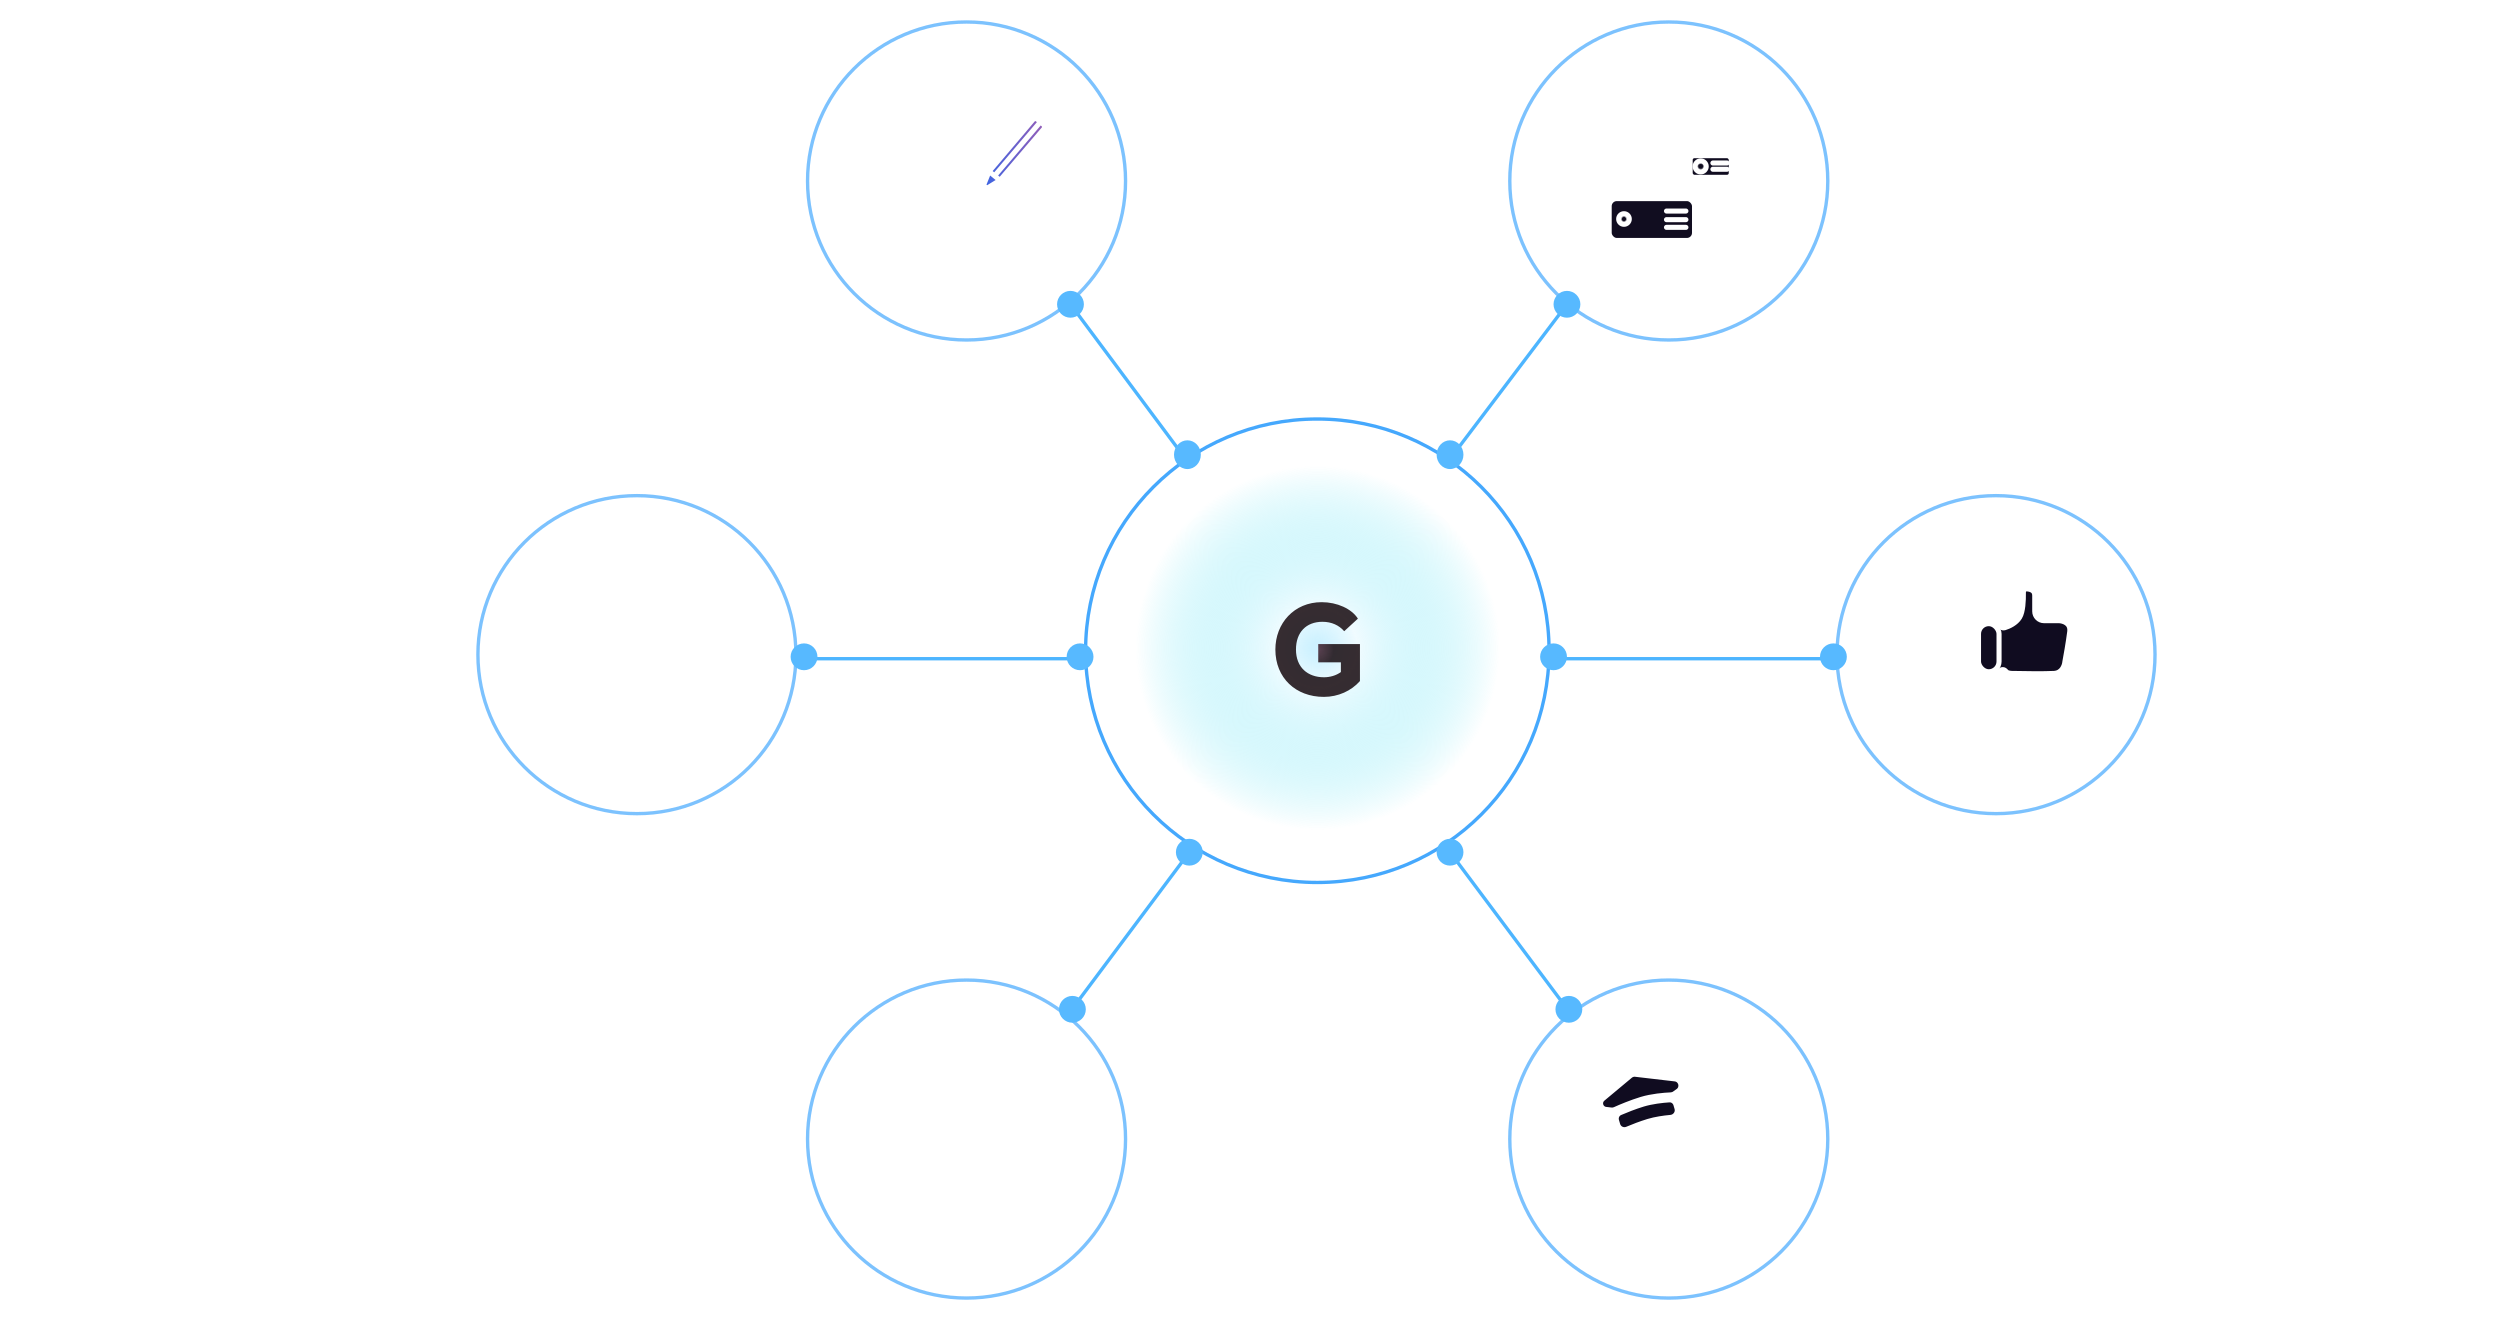 <svg width="739" height="391" viewBox="0 0 739 391" fill="none" xmlns="http://www.w3.org/2000/svg">
<path fill-rule="evenodd" clip-rule="evenodd" d="M333 191.5C333 160.296 358.296 135 389.5 135C420.704 135 446 160.296 446 191.5C446 222.705 420.704 248.001 389.5 248.001C358.296 248.001 333 222.705 333 191.5Z" fill="url(#paint0_radial)"/>
<path d="M389.67 195.791H396.365V198.653C394.965 199.697 393.112 200.2 391.372 200.2C386.569 200.2 383.089 197.299 383.089 192.001C383.089 186.896 386.115 183.802 390.918 183.802C393.641 183.802 395.835 184.846 397.348 186.587L401.395 182.874C399.542 179.935 395.23 178.001 390.691 178.001C382.522 178.001 377 184.266 377 192.001C377 200.393 383.014 206.001 391.334 206.001C395.57 206.001 399.428 204.222 402 201.321V190.377H389.67V195.791Z" fill="url(#paint1_radial)"/>
<path d="M672.575 193.425C672.425 189.6 669.825 187.85 666.05 187.85C662.85 187.85 659.6 189.275 659.6 192.925C659.6 196.675 662.925 197.15 665.8 197.8C668.725 198.475 670.975 198.925 670.975 201.225C670.975 203.75 668.625 204.475 666.55 204.475C663.7 204.475 661.35 203.35 661.25 200.125H658.975C658.975 204.425 662.1 206.4 666.35 206.4C669.75 206.4 673.275 204.95 673.275 201C673.275 197.25 669.575 196.35 666.675 195.75C663.925 195.175 661.85 194.75 661.85 192.75C661.85 190.875 663.325 189.8 665.875 189.8C668.5 189.8 670.025 190.85 670.3 193.425H672.575ZM675.711 188.2V206H677.961V191.15L683.636 206H685.686L691.261 191.15V206H693.486V188.2H690.211L684.686 203.275L678.961 188.2H675.711ZM696.988 188.2V206H699.238V191.15L704.913 206H706.963L712.538 191.15V206H714.763V188.2H711.488L705.963 203.275L700.238 188.2H696.988Z" fill="white"/>
<path d="M2 188.2V206H4.25V191.15L9.925 206H11.975L17.55 191.15V206H19.775V188.2H16.5L10.975 203.275L5.25 188.2H2ZM34.302 204.3C34.077 204.35 33.977 204.375 33.777 204.375C33.127 204.375 32.902 204.05 32.902 203.1C32.902 201.175 33.002 199.275 33.002 197.35C33.002 196.2 33.027 194.875 32.127 194C31.277 193.2 29.802 192.75 28.077 192.75C24.752 192.75 22.752 194.375 22.677 197.125H24.752C24.952 195.225 25.977 194.5 27.952 194.5C29.852 194.5 30.877 195.25 30.877 196.625C30.877 198.375 29.827 198.3 26.752 198.675C23.702 199.05 22.177 200.4 22.177 202.7C22.177 204.95 23.752 206.35 26.302 206.35C28.302 206.35 29.702 205.725 30.977 204.3C31.002 205.525 31.652 206.2 32.852 206.2C33.327 206.2 33.852 206.125 34.302 205.95V204.3ZM30.877 199.3V201.65C30.877 203.3 28.952 204.675 26.952 204.675C25.352 204.675 24.377 203.85 24.377 202.525C24.377 200.45 26.477 200.275 28.027 200.075C28.977 199.95 30.077 199.9 30.877 199.3ZM37.805 193.1H35.805V210.975H37.93V204.2C39.03 205.7 40.355 206.325 42.255 206.325C45.78 206.325 48.03 203.65 48.03 199.475C48.03 195.3 45.755 192.7 42.155 192.7C40.255 192.7 38.805 193.325 37.805 194.925V193.1ZM41.83 194.475C44.33 194.475 45.83 196.375 45.83 199.5C45.83 202.6 44.33 204.525 41.905 204.525C39.405 204.525 37.855 202.625 37.855 199.5C37.855 196.375 39.355 194.475 41.83 194.475ZM61.674 206L55.799 198.175L60.999 193.1H58.149L52.249 199.25V193.1H50.124V206H52.249V201.625L54.274 199.65L58.974 206H61.674ZM73.613 201.925H71.538C70.938 203.875 69.913 204.675 68.063 204.675C65.563 204.675 64.038 203.025 64.038 200.275L64.063 200.125H73.763V199.825C73.763 196.1 72.163 192.725 67.913 192.725C64.338 192.725 61.913 195.55 61.913 199.725C61.913 203.925 64.188 206.425 67.988 206.425C71.038 206.425 72.963 204.9 73.613 201.925ZM71.563 198.4H64.063C64.338 195.975 65.788 194.475 67.863 194.475C69.988 194.475 71.363 195.95 71.563 198.4ZM84.952 194.975V193.1H73.577V194.975H78.202V206H80.327V194.975H84.952ZM88.874 206L94.674 195.475H94.724V206H96.849V193.1H94.124L88.324 203.625H88.274V193.1H86.149V206H88.874ZM101.665 206V200.1H108.115V206H110.24V193.1H108.115V198.225H101.665V193.1H99.54V206H101.665ZM121.832 194.975V193.1H112.982V206H115.107V194.975H121.832Z" fill="white"/>
<path d="M586.65 40.025C586.65 35.5 583 33.075 578.875 33.075V31.2H576.525V33.075C572.475 33.075 568.75 35.525 568.75 40.025C568.75 44.55 572.475 46.85 576.525 46.85V49H578.875V46.85C582.925 46.85 586.65 44.675 586.65 40.025ZM584.275 40.025C584.275 43.325 581.925 44.7 578.875 44.925V35C581.925 35.15 584.275 36.725 584.275 40.025ZM576.525 44.925C573.475 44.7 571.125 43.325 571.125 40.025C571.125 36.725 573.475 35.15 576.525 35V44.925ZM591.283 49L597.083 38.475H597.133V49H599.258V36.1H596.533L590.733 46.625H590.683V36.1H588.558V49H591.283ZM603.95 36.1H601.95V53.975H604.075V47.2C605.175 48.7 606.5 49.325 608.4 49.325C611.925 49.325 614.175 46.65 614.175 42.475C614.175 38.3 611.9 35.7 608.3 35.7C606.4 35.7 604.95 36.325 603.95 37.925V36.1ZM607.975 37.475C610.475 37.475 611.975 39.375 611.975 42.5C611.975 45.6 610.475 47.525 608.05 47.525C605.55 47.525 604 45.625 604 42.5C604 39.375 605.5 37.475 607.975 37.475ZM630.244 49V36.1H627.194L623.269 46.55H623.219L619.294 36.1H616.244V49H618.369V38.825H618.444L622.269 49H624.219L628.044 38.825H628.119V49H630.244ZM643.908 44.925H641.833C641.233 46.875 640.208 47.675 638.358 47.675C635.858 47.675 634.333 46.025 634.333 43.275L634.358 43.125H644.058V42.825C644.058 39.1 642.458 35.725 638.208 35.725C634.633 35.725 632.208 38.55 632.208 42.725C632.208 46.925 634.483 49.425 638.283 49.425C641.333 49.425 643.258 47.9 643.908 44.925ZM641.858 41.4H634.358C634.633 38.975 636.083 37.475 638.158 37.475C640.283 37.475 641.658 38.95 641.858 41.4ZM647.936 49V43.1H654.386V49H656.511V36.1H654.386V41.225H647.936V36.1H645.811V49H647.936ZM661.328 49V43.1H667.778V49H669.903V36.1H667.778V41.225H661.328V36.1H659.203V49H661.328ZM684.894 36.1V49H687.019V36.1H684.894ZM682.844 44.975C682.844 42.525 681.169 41.025 678.644 41.025H674.644V36.1H672.519V49H678.744C681.269 49 682.844 47.4 682.844 44.975ZM677.969 42.85C679.744 42.85 680.644 43.6 680.644 44.975C680.644 46.35 679.719 47.125 677.969 47.125H674.644V42.85H677.969ZM698.822 31.2H697.547C697.147 32.4 696.347 33.15 695.047 33.15C693.772 33.15 692.897 32.4 692.547 31.2H691.272C691.522 33.2 692.997 34.65 695.072 34.65C697.247 34.65 698.497 33.2 698.822 31.2ZM692.422 49L698.222 38.475H698.272V49H700.397V36.1H697.672L691.872 46.625H691.822V36.1H689.697V49H692.422ZM580.7 69.3H578.55C578.225 71.425 576.95 72.6 575.025 72.6C572.625 72.6 571.175 70.7 571.175 67.55C571.175 64.45 572.725 62.5 575.175 62.5C576.925 62.5 578.05 63.475 578.425 65.3H580.625C580.275 62.375 578.3 60.725 575.15 60.725C571.35 60.725 568.95 63.425 568.95 67.725C568.95 71.65 571.075 74.375 575.075 74.375C578.275 74.375 580.325 72.375 580.7 69.3ZM592.403 62.975V61.1H581.028V62.975H585.653V74H587.778V62.975H592.403ZM596.325 74L602.125 63.475H602.175V74H604.3V61.1H601.575L595.775 71.625H595.725V61.1H593.6V74H596.325ZM617.742 61.1H608.967L608.742 68.9C608.667 71.7 607.717 72.45 606.867 72.45C606.592 72.45 606.017 72.425 605.742 72.275V74C606.017 74.125 606.642 74.275 607.267 74.275C609.067 74.275 610.717 72.9 610.842 68.675L611.017 62.975H615.617V74H617.742V61.1ZM631.233 69.975C631.233 67.525 629.558 66.025 627.033 66.025H622.433V61.1H620.308V74H627.133C629.658 74 631.233 72.4 631.233 69.975ZM626.358 67.85C628.133 67.85 629.033 68.6 629.033 69.975C629.033 71.35 628.108 72.125 626.358 72.125H622.433V67.85H626.358Z" fill="white"/>
<path d="M38.975 46.2V64H46.3C49.7 64 53.05 63.075 53.05 58.975C53.05 56.625 51.825 54.975 49.625 54.475C51.225 53.9 52.25 52.4 52.25 50.65C52.25 47.375 49.525 46.2 46.575 46.2H38.975ZM41.275 48.2H45.725C47.825 48.2 49.9 48.325 49.9 51C49.9 53.675 47.5 53.825 45.5 53.825H41.275V48.2ZM41.275 55.675H45.575C47.95 55.675 50.675 55.65 50.675 58.75C50.675 61.875 48.35 62.025 45.975 62.025H41.275V55.675ZM66.239 59.925H64.164C63.564 61.875 62.539 62.675 60.689 62.675C58.189 62.675 56.664 61.025 56.664 58.275L56.689 58.125H66.389V57.825C66.389 54.1 64.789 50.725 60.539 50.725C56.964 50.725 54.539 53.55 54.539 57.725C54.539 61.925 56.814 64.425 60.614 64.425C63.664 64.425 65.589 62.9 66.239 59.925ZM64.189 56.4H56.689C56.964 53.975 58.414 52.475 60.489 52.475C62.614 52.475 63.989 53.95 64.189 56.4ZM69.342 49.3C68.092 51.225 67.792 54.225 67.792 56.7C67.792 57.55 67.842 58.35 67.942 59.05C68.467 62.6 70.892 64.425 73.917 64.425C77.742 64.425 79.967 61.95 79.967 57.65C79.967 53.45 77.717 51.05 74.092 51.05C71.942 51.05 70.292 52.275 69.567 53.975H69.492C69.867 50.925 71.317 48.75 74.142 48.55C76.392 48.375 79.067 48.425 79.542 45.775H77.417C77.067 46.425 76.067 46.45 74.442 46.575C71.992 46.75 70.492 47.525 69.342 49.3ZM69.967 57.725C69.967 54.7 71.492 52.825 73.892 52.825C76.292 52.825 77.792 54.675 77.792 57.7C77.792 60.825 76.317 62.625 73.942 62.625C71.442 62.625 69.967 60.625 69.967 57.725ZM88.897 56H81.623V58.1H88.897V56ZM93.214 51.1H91.214V68.975H93.339V62.2C94.439 63.7 95.764 64.325 97.664 64.325C101.189 64.325 103.439 61.65 103.439 57.475C103.439 53.3 101.164 50.7 97.564 50.7C95.664 50.7 94.214 51.325 93.214 52.925V51.1ZM97.239 52.475C99.739 52.475 101.239 54.375 101.239 57.5C101.239 60.6 99.739 62.525 97.314 62.525C94.814 62.525 93.264 60.625 93.264 57.5C93.264 54.375 94.764 52.475 97.239 52.475ZM116.959 62.3C116.734 62.35 116.634 62.375 116.434 62.375C115.784 62.375 115.559 62.05 115.559 61.1C115.559 59.175 115.659 57.275 115.659 55.35C115.659 54.2 115.684 52.875 114.784 52C113.934 51.2 112.459 50.75 110.734 50.75C107.409 50.75 105.409 52.375 105.334 55.125H107.409C107.609 53.225 108.634 52.5 110.609 52.5C112.509 52.5 113.534 53.25 113.534 54.625C113.534 56.375 112.484 56.3 109.409 56.675C106.359 57.05 104.834 58.4 104.834 60.7C104.834 62.95 106.409 64.35 108.959 64.35C110.959 64.35 112.359 63.725 113.634 62.3C113.659 63.525 114.309 64.2 115.509 64.2C115.984 64.2 116.509 64.125 116.959 63.95V62.3ZM113.534 57.3V59.65C113.534 61.3 111.609 62.675 109.609 62.675C108.009 62.675 107.034 61.85 107.034 60.525C107.034 58.45 109.134 58.275 110.684 58.075C111.634 57.95 112.734 57.9 113.534 57.3ZM117.736 54.825H119.886C120.061 53.075 121.636 52.45 123.161 52.45C124.911 52.45 125.886 53.35 125.886 54.3C125.886 55.825 124.661 56.4 123.161 56.4H121.736V58.125H123.511C125.486 58.125 126.261 58.925 126.261 60.225C126.261 61.55 125.111 62.675 123.086 62.675C121.186 62.675 119.786 61.825 119.661 59.975H117.511C117.661 62.775 119.736 64.4 123.111 64.4C125.836 64.4 128.461 62.975 128.461 60.175C128.461 58.175 127.161 57.2 125.961 56.975V56.925C127.011 56.7 128.036 55.675 128.036 54.2C128.036 51.8 125.836 50.725 123.186 50.725C120.586 50.725 117.936 51.65 117.736 54.825ZM132.461 51.1H130.461V68.975H132.586V62.2C133.686 63.7 135.011 64.325 136.911 64.325C140.436 64.325 142.686 61.65 142.686 57.475C142.686 53.3 140.411 50.7 136.811 50.7C134.911 50.7 133.461 51.325 132.461 52.925V51.1ZM136.486 52.475C138.986 52.475 140.486 54.375 140.486 57.5C140.486 60.6 138.986 62.525 136.561 62.525C134.061 62.525 132.511 60.625 132.511 57.5C132.511 54.375 134.011 52.475 136.486 52.475ZM156.206 62.3C155.981 62.35 155.881 62.375 155.681 62.375C155.031 62.375 154.806 62.05 154.806 61.1C154.806 59.175 154.906 57.275 154.906 55.35C154.906 54.2 154.931 52.875 154.031 52C153.181 51.2 151.706 50.75 149.981 50.75C146.656 50.75 144.656 52.375 144.581 55.125H146.656C146.856 53.225 147.881 52.5 149.856 52.5C151.756 52.5 152.781 53.25 152.781 54.625C152.781 56.375 151.731 56.3 148.656 56.675C145.606 57.05 144.081 58.4 144.081 60.7C144.081 62.95 145.656 64.35 148.206 64.35C150.206 64.35 151.606 63.725 152.881 62.3C152.906 63.525 153.556 64.2 154.756 64.2C155.231 64.2 155.756 64.125 156.206 63.95V62.3ZM152.781 57.3V59.65C152.781 61.3 150.856 62.675 148.856 62.675C147.256 62.675 146.281 61.85 146.281 60.525C146.281 58.45 148.381 58.275 149.931 58.075C150.881 57.95 151.981 57.9 152.781 57.3ZM158.908 49.3C157.658 51.225 157.358 54.225 157.358 56.7C157.358 57.55 157.408 58.35 157.508 59.05C158.033 62.6 160.458 64.425 163.483 64.425C167.308 64.425 169.533 61.95 169.533 57.65C169.533 53.45 167.283 51.05 163.658 51.05C161.508 51.05 159.858 52.275 159.133 53.975H159.058C159.433 50.925 160.883 48.75 163.708 48.55C165.958 48.375 168.633 48.425 169.108 45.775H166.983C166.633 46.425 165.633 46.45 164.008 46.575C161.558 46.75 160.058 47.525 158.908 49.3ZM159.533 57.725C159.533 54.7 161.058 52.825 163.458 52.825C165.858 52.825 167.358 54.675 167.358 57.7C167.358 60.825 165.883 62.625 163.508 62.625C161.008 62.625 159.533 60.625 159.533 57.725ZM177.214 50.725C173.314 50.725 170.889 53.35 170.889 57.6C170.889 61.85 173.239 64.4 177.189 64.4C181.114 64.4 183.389 61.85 183.389 57.475C183.389 53.2 181.114 50.725 177.214 50.725ZM177.164 52.5C179.664 52.5 181.214 54.45 181.214 57.525C181.214 60.7 179.714 62.6 177.214 62.6C174.614 62.6 173.089 60.725 173.089 57.55C173.089 54.475 174.664 52.5 177.164 52.5ZM194.855 52.975V51.1H183.48V52.975H188.105V64H190.23V52.975H194.855ZM207.602 64L201.727 56.175L206.927 51.1H204.077L198.177 57.25V51.1H196.052V64H198.177V59.625L200.202 57.65L204.902 64H207.602ZM219.941 62.3C219.716 62.35 219.616 62.375 219.416 62.375C218.766 62.375 218.541 62.05 218.541 61.1C218.541 59.175 218.641 57.275 218.641 55.35C218.641 54.2 218.666 52.875 217.766 52C216.916 51.2 215.441 50.75 213.716 50.75C210.391 50.75 208.391 52.375 208.316 55.125H210.391C210.591 53.225 211.616 52.5 213.591 52.5C215.491 52.5 216.516 53.25 216.516 54.625C216.516 56.375 215.466 56.3 212.391 56.675C209.341 57.05 207.816 58.4 207.816 60.7C207.816 62.95 209.391 64.35 211.941 64.35C213.941 64.35 215.341 63.725 216.616 62.3C216.641 63.525 217.291 64.2 218.491 64.2C218.966 64.2 219.491 64.125 219.941 63.95V62.3ZM216.516 57.3V59.65C216.516 61.3 214.591 62.675 212.591 62.675C210.991 62.675 210.016 61.85 210.016 60.525C210.016 58.45 212.116 58.275 213.666 58.075C214.616 57.95 215.716 57.9 216.516 57.3Z" fill="white"/>
<path d="M38.975 330.2V348H46.3C49.7 348 53.05 347.075 53.05 342.975C53.05 340.625 51.825 338.975 49.625 338.475C51.225 337.9 52.25 336.4 52.25 334.65C52.25 331.375 49.525 330.2 46.575 330.2H38.975ZM41.275 332.2H45.725C47.825 332.2 49.9 332.325 49.9 335C49.9 337.675 47.5 337.825 45.5 337.825H41.275V332.2ZM41.275 339.675H45.575C47.95 339.675 50.675 339.65 50.675 342.75C50.675 345.875 48.35 346.025 45.975 346.025H41.275V339.675ZM57.939 348L63.739 337.475H63.789V348H65.914V335.1H63.189L57.389 345.625H57.339V335.1H55.214V348H57.939ZM81.106 352.1V346.125H79.431V335.1H70.231V337.85C70.231 341.1 69.356 344.7 68.606 346.125H67.206V352.1H69.231V348H79.081V352.1H81.106ZM77.306 346.125H70.806C71.506 344.75 72.306 341.275 72.306 338.05V336.975H77.306V346.125ZM93.486 343.925H91.411C90.811 345.875 89.786 346.675 87.936 346.675C85.436 346.675 83.911 345.025 83.911 342.275L83.936 342.125H93.636V341.825C93.636 338.1 92.036 334.725 87.786 334.725C84.211 334.725 81.786 337.55 81.786 341.725C81.786 345.925 84.061 348.425 87.861 348.425C90.911 348.425 92.836 346.9 93.486 343.925ZM91.436 340.4H83.936C84.211 337.975 85.661 336.475 87.736 336.475C89.861 336.475 91.236 337.95 91.436 340.4ZM101.039 334.725C97.139 334.725 94.714 337.35 94.714 341.6C94.714 345.85 97.064 348.4 101.014 348.4C104.939 348.4 107.214 345.85 107.214 341.475C107.214 337.2 104.939 334.725 101.039 334.725ZM100.989 336.5C103.489 336.5 105.039 338.45 105.039 341.525C105.039 344.7 103.539 346.6 101.039 346.6C98.439 346.6 96.914 344.725 96.914 341.55C96.914 338.475 98.489 336.5 100.989 336.5ZM111.37 348V336.975H117.82V348H119.945V335.1H109.245V348H111.37ZM124.636 335.1H122.636V352.975H124.761V346.2C125.861 347.7 127.186 348.325 129.086 348.325C132.611 348.325 134.861 345.65 134.861 341.475C134.861 337.3 132.586 334.7 128.986 334.7C127.086 334.7 125.636 335.325 124.636 336.925V335.1ZM128.661 336.475C131.161 336.475 132.661 338.375 132.661 341.5C132.661 344.6 131.161 346.525 128.736 346.525C126.236 346.525 124.686 344.625 124.686 341.5C124.686 338.375 126.186 336.475 128.661 336.475ZM142.605 334.725C138.705 334.725 136.28 337.35 136.28 341.6C136.28 345.85 138.63 348.4 142.58 348.4C146.505 348.4 148.78 345.85 148.78 341.475C148.78 337.2 146.505 334.725 142.605 334.725ZM142.555 336.5C145.055 336.5 146.605 338.45 146.605 341.525C146.605 344.7 145.105 346.6 142.605 346.6C140.005 346.6 138.48 344.725 138.48 341.55C138.48 338.475 140.055 336.5 142.555 336.5ZM162.871 352.1V346.125H161.196V335.1H151.996V337.85C151.996 341.1 151.121 344.7 150.371 346.125H148.971V352.1H150.996V348H160.846V352.1H162.871ZM159.071 346.125H152.571C153.271 344.75 154.071 341.275 154.071 338.05V336.975H159.071V346.125ZM175.652 346.3C175.427 346.35 175.327 346.375 175.127 346.375C174.477 346.375 174.252 346.05 174.252 345.1C174.252 343.175 174.352 341.275 174.352 339.35C174.352 338.2 174.377 336.875 173.477 336C172.627 335.2 171.152 334.75 169.427 334.75C166.102 334.75 164.102 336.375 164.027 339.125H166.102C166.302 337.225 167.327 336.5 169.302 336.5C171.202 336.5 172.227 337.25 172.227 338.625C172.227 340.375 171.177 340.3 168.102 340.675C165.052 341.05 163.527 342.4 163.527 344.7C163.527 346.95 165.102 348.35 167.652 348.35C169.652 348.35 171.052 347.725 172.327 346.3C172.352 347.525 173.002 348.2 174.202 348.2C174.677 348.2 175.202 348.125 175.652 347.95V346.3ZM172.227 341.3V343.65C172.227 345.3 170.302 346.675 168.302 346.675C166.702 346.675 165.727 345.85 165.727 344.525C165.727 342.45 167.827 342.275 169.377 342.075C170.327 341.95 171.427 341.9 172.227 341.3ZM188.705 348L182.83 340.175L188.03 335.1H185.18L179.28 341.25V335.1H177.155V348H179.28V343.625L181.305 341.65L186.005 348H188.705ZM189.619 348H206.644V335.1H204.519V346.125H199.194V335.1H197.069V346.125H191.744V335.1H189.619V348ZM211.458 348V342.1H217.908V348H220.033V335.1H217.908V340.225H211.458V335.1H209.333V348H211.458Z" fill="white"/>
<path d="M570.475 329.775C565.3 329.775 561.975 333.35 561.975 338.9C561.975 344.075 564.8 348.425 570.5 348.425C576.15 348.425 579.025 344.175 579.025 338.95C579.025 333.65 576 329.775 570.475 329.775ZM570.475 331.825C574.25 331.825 576.675 334.675 576.675 339.075C576.675 343.5 574.25 346.4 570.525 346.4C566.75 346.4 564.325 343.525 564.325 339.075C564.325 335.275 566.275 331.825 570.475 331.825ZM583.219 348V342.1H589.669V348H591.794V335.1H589.669V340.225H583.219V335.1H581.094V348H583.219ZM605.236 335.1H596.461L596.236 342.9C596.161 345.7 595.211 346.45 594.361 346.45C594.086 346.45 593.511 346.425 593.236 346.275V348C593.511 348.125 594.136 348.275 594.761 348.275C596.561 348.275 598.211 346.9 598.336 342.675L598.511 336.975H603.111V348H605.236V335.1ZM619.302 346.3C619.077 346.35 618.977 346.375 618.777 346.375C618.127 346.375 617.902 346.05 617.902 345.1C617.902 343.175 618.002 341.275 618.002 339.35C618.002 338.2 618.027 336.875 617.127 336C616.277 335.2 614.802 334.75 613.077 334.75C609.752 334.75 607.752 336.375 607.677 339.125H609.752C609.952 337.225 610.977 336.5 612.952 336.5C614.852 336.5 615.877 337.25 615.877 338.625C615.877 340.375 614.827 340.3 611.752 340.675C608.702 341.05 607.177 342.4 607.177 344.7C607.177 346.95 608.752 348.35 611.302 348.35C613.302 348.35 614.702 347.725 615.977 346.3C616.002 347.525 616.652 348.2 617.852 348.2C618.327 348.2 618.852 348.125 619.302 347.95V346.3ZM615.877 341.3V343.65C615.877 345.3 613.952 346.675 611.952 346.675C610.352 346.675 609.377 345.85 609.377 344.525C609.377 342.45 611.477 342.275 613.027 342.075C613.977 341.95 615.077 341.9 615.877 341.3ZM629.93 330.2H628.655C628.255 331.4 627.455 332.15 626.155 332.15C624.88 332.15 624.005 331.4 623.655 330.2H622.38C622.63 332.2 624.105 333.65 626.18 333.65C628.355 333.65 629.605 332.2 629.93 330.2ZM623.53 348L629.33 337.475H629.38V348H631.505V335.1H628.78L622.98 345.625H622.93V335.1H620.805V348H623.53ZM636.322 348V342.1H642.772V348H644.897V335.1H642.772V340.225H636.322V335.1H634.197V348H636.322ZM654.488 340H647.213V342.1H654.488V340ZM656.805 348H673.83V335.1H671.705V346.125H666.38V335.1H664.255V346.125H658.93V335.1H656.805V348ZM688.07 348L682.195 340.175L687.395 335.1H684.545L678.645 341.25V335.1H676.52V348H678.645V343.625L680.67 341.65L685.37 348H688.07ZM694.634 334.725C690.734 334.725 688.309 337.35 688.309 341.6C688.309 345.85 690.659 348.4 694.609 348.4C698.534 348.4 700.809 345.85 700.809 341.475C700.809 337.2 698.534 334.725 694.634 334.725ZM694.584 336.5C697.084 336.5 698.634 338.45 698.634 341.525C698.634 344.7 697.134 346.6 694.634 346.6C692.034 346.6 690.509 344.725 690.509 341.55C690.509 338.475 692.084 336.5 694.584 336.5ZM712.979 335.1H704.204L703.979 342.9C703.904 345.7 702.954 346.45 702.104 346.45C701.829 346.45 701.254 346.425 700.979 346.275V348C701.254 348.125 701.879 348.275 702.504 348.275C704.304 348.275 705.954 346.9 706.079 342.675L706.254 336.975H710.854V348H712.979V335.1ZM727.921 335.1V348H730.046V335.1H727.921ZM725.871 343.975C725.871 341.525 724.196 340.025 721.671 340.025H717.671V335.1H715.546V348H721.771C724.296 348 725.871 346.4 725.871 343.975ZM720.996 341.85C722.771 341.85 723.671 342.6 723.671 343.975C723.671 345.35 722.746 346.125 720.996 346.125H717.671V341.85H720.996Z" fill="white"/>
<g filter="url(#filter0_f)">
<circle cx="389.4" cy="192.36" r="68.5" stroke="#45A8FD"/>
</g>
<g opacity="0.7" filter="url(#filter1_f)">
<circle cx="590.023" cy="193.513" r="47" stroke="#45A8FD"/>
</g>
<g opacity="0.7" filter="url(#filter2_f)">
<circle cx="188.275" cy="193.513" r="47" stroke="#45A8FD"/>
</g>
<g opacity="0.7" filter="url(#filter3_f)">
<circle cx="285.713" cy="53.5" r="47" stroke="#45A8FD"/>
</g>
<g opacity="0.7" filter="url(#filter4_f)">
<circle cx="493.295" cy="53.5" r="47" stroke="#45A8FD"/>
</g>
<g opacity="0.7" filter="url(#filter5_f)">
<circle cx="285.713" cy="336.707" r="47" stroke="#45A8FD"/>
</g>
<g opacity="0.7" filter="url(#filter6_f)">
<circle cx="493.295" cy="336.707" r="47" stroke="#45A8FD"/>
</g>
<g filter="url(#filter7_f)">
<path d="M350.999 136.386L316.434 89.948" stroke="#4DB5FF"/>
</g>
<g filter="url(#filter8_f)">
<path d="M428.062 136.386L463.193 89.948" stroke="#4DB5FF"/>
</g>
<g filter="url(#filter9_f)">
<path d="M351.565 251.915L316.434 298.92" stroke="#4DB5FF"/>
</g>
<g filter="url(#filter10_f)">
<path d="M428.628 251.915L463.76 298.92" stroke="#4DB5FF"/>
</g>
<g filter="url(#filter11_f)">
<path d="M237.104 194.717H319.266" stroke="#4DB5FF"/>
</g>
<g filter="url(#filter12_f)">
<path d="M459.793 194.717H541.389" stroke="#4DB5FF"/>
</g>
<g filter="url(#filter13_f)">
<ellipse cx="463.193" cy="89.948" rx="3.966" ry="3.964" fill="#57B9FF"/>
</g>
<g filter="url(#filter14_f)">
<ellipse cx="316.433" cy="89.948" rx="3.966" ry="3.964" fill="#57B9FF"/>
</g>
<g filter="url(#filter15_f)">
<ellipse cx="351" cy="134.404" rx="3.966" ry="4.248" fill="#57B9FF"/>
</g>
<g filter="url(#filter16_f)">
<ellipse cx="428.629" cy="134.404" rx="3.966" ry="4.248" fill="#57B9FF"/>
</g>
<g filter="url(#filter17_f)">
<ellipse cx="459.226" cy="194.151" rx="3.966" ry="3.964" fill="#57B9FF"/>
</g>
<g filter="url(#filter18_f)">
<ellipse cx="541.957" cy="194.151" rx="3.966" ry="3.964" fill="#57B9FF"/>
</g>
<g filter="url(#filter19_f)">
<ellipse cx="428.629" cy="251.915" rx="3.966" ry="3.964" fill="#57B9FF"/>
</g>
<g filter="url(#filter20_f)">
<ellipse cx="463.759" cy="298.353" rx="3.966" ry="3.964" fill="#57B9FF"/>
</g>
<g filter="url(#filter21_f)">
<ellipse cx="317" cy="298.353" rx="3.966" ry="3.964" fill="#57B9FF"/>
</g>
<g filter="url(#filter22_f)">
<ellipse cx="351.566" cy="251.915" rx="3.966" ry="3.964" fill="#57B9FF"/>
</g>
<g filter="url(#filter23_f)">
<ellipse cx="319.267" cy="194.151" rx="3.966" ry="3.964" fill="#57B9FF"/>
</g>
<g filter="url(#filter24_f)">
<ellipse cx="237.672" cy="194.151" rx="3.966" ry="3.964" fill="#57B9FF"/>
</g>
<rect x="277.398" y="70.099" width="15.357" height="1.059" stroke="white" stroke-width="1.059"/>
<rect x="281.326" y="67.673" width="8.032" height="1.676" stroke="white" stroke-width="1.5"/>
<rect x="266.498" y="41.848" width="37.141" height="24.72" rx="2.25" stroke="white" stroke-width="1.5"/>
<rect x="268.086" y="43.858" width="33.98" height="18.082" rx="2.25" stroke="white" stroke-width="1.5"/>
<rect x="283.615" y="64.378" width="2.908" height="0.581" rx="0.291" stroke="white" stroke-width="0.581"/>
<path d="M290.703 54.82L290.715 54.789L292.37 50.656L305.288 35.408C305.647 34.985 306.282 34.934 306.703 35.296L307.555 36.028L308.414 36.767C308.832 37.126 308.88 37.756 308.522 38.175L295.6 53.303L291.723 55.681C291.146 56.035 290.451 55.449 290.703 54.82Z" fill="url(#paint2_linear)"/>
<path d="M292.37 50.656L290.715 54.789M292.37 50.656L305.288 35.408C305.647 34.985 306.282 34.934 306.703 35.296L307.555 36.028M292.37 50.656L293.985 51.98M295.6 53.303L291.723 55.681M295.6 53.303L308.522 38.175C308.88 37.756 308.832 37.126 308.414 36.767L307.555 36.028M295.6 53.303L293.985 51.98M290.715 54.789L290.703 54.82C290.451 55.449 291.146 56.035 291.723 55.681V55.681M290.715 54.789L291.723 55.681M293.985 51.98L307.555 36.028" stroke="white" stroke-width="1.5"/>
<path d="M488.526 39.004C488.526 39.869 487.825 40.57 486.959 40.57C486.094 40.57 485.393 39.869 485.393 39.004C485.393 38.14 486.094 37.439 486.959 37.439C487.825 37.439 488.526 38.14 488.526 39.004Z" stroke="white" stroke-width="1.5"/>
<mask id="path-42-inside-1" fill="white">
<ellipse cx="486.959" cy="39.004" rx="0.873" ry="0.873"/>
</mask>
<path d="M486.333 39.004C486.333 38.657 486.614 38.377 486.959 38.377V41.377C488.27 41.377 489.333 40.316 489.333 39.004H486.333ZM486.959 38.377C487.305 38.377 487.586 38.657 487.586 39.004H484.586C484.586 40.316 485.649 41.377 486.959 41.377V38.377ZM487.586 39.004C487.586 39.351 487.305 39.631 486.959 39.631V36.631C485.649 36.631 484.586 37.693 484.586 39.004H487.586ZM486.959 39.631C486.614 39.631 486.333 39.351 486.333 39.004H489.333C489.333 37.693 488.27 36.631 486.959 36.631V39.631Z" fill="white" mask="url(#path-42-inside-1)"/>
<path d="M504.201 67.063H485.363C484.121 67.063 483.113 66.056 483.113 64.813V37.64C483.113 36.397 484.121 35.39 485.363 35.39H500.244L506.451 41.593V64.813C506.451 66.056 505.443 67.063 504.201 67.063Z" stroke="white" stroke-width="1.5"/>
<rect x="499.613" y="46.017" width="12.155" height="6.397" rx="1.25" fill="#100C20" stroke="white" stroke-width="1.5"/>
<path d="M504.354 49.194C504.354 50.095 503.623 50.826 502.721 50.826C501.819 50.826 501.088 50.095 501.088 49.194C501.088 48.293 501.819 47.562 502.721 47.562C503.623 47.562 504.354 48.293 504.354 49.194Z" stroke="white" stroke-width="1.5"/>
<mask id="path-47-inside-2" fill="white">
<ellipse cx="502.722" cy="49.175" rx="0.794" ry="0.794"/>
</mask>
<path d="M502.016 49.175C502.016 48.785 502.333 48.469 502.722 48.469V51.469C503.988 51.469 505.016 50.443 505.016 49.175H502.016ZM502.722 48.469C503.111 48.469 503.428 48.785 503.428 49.175H500.428C500.428 50.443 501.456 51.469 502.722 51.469V48.469ZM503.428 49.175C503.428 49.566 503.111 49.881 502.722 49.881V46.881C501.456 46.881 500.428 47.908 500.428 49.175H503.428ZM502.722 49.881C502.333 49.881 502.016 49.566 502.016 49.175H505.016C505.016 47.908 503.988 46.881 502.722 46.881V49.881Z" fill="white" mask="url(#path-47-inside-2)"/>
<path d="M506.334 48.187H510.499M506.334 50.032H510.499" stroke="white" stroke-width="1.5" stroke-linecap="round" stroke-linejoin="round"/>
<rect x="475.67" y="58.695" width="25.236" height="12.392" rx="2.25" fill="#110D20" stroke="white" stroke-width="1.5"/>
<path d="M481.614 64.739C481.614 65.603 480.913 66.304 480.047 66.304C479.182 66.304 478.48 65.603 478.48 64.739C478.48 63.875 479.182 63.173 480.047 63.173C480.913 63.173 481.614 63.875 481.614 64.739Z" stroke="white" stroke-width="1.5"/>
<mask id="path-52-inside-3" fill="white">
<ellipse cx="480.047" cy="64.739" rx="0.873" ry="0.873"/>
</mask>
<path d="M479.421 64.739C479.421 64.392 479.702 64.112 480.047 64.112V67.112C481.357 67.112 482.421 66.05 482.421 64.739H479.421ZM480.047 64.112C480.393 64.112 480.674 64.392 480.674 64.739H477.674C477.674 66.05 478.737 67.112 480.047 67.112V64.112ZM480.674 64.739C480.674 65.086 480.393 65.366 480.047 65.366V62.366C478.737 62.366 477.674 63.428 477.674 64.739H480.674ZM480.047 65.366C479.702 65.366 479.421 65.086 479.421 64.739H482.421C482.421 63.428 481.357 62.366 480.047 62.366V65.366Z" fill="white" mask="url(#path-52-inside-3)"/>
<path d="M492.617 62.385H498.352M492.617 64.928H498.352M492.617 67.206H498.352" stroke="white" stroke-width="1.5" stroke-linecap="round" stroke-linejoin="round"/>
<path d="M169.711 191.634C169.711 192.836 168.737 193.811 167.533 193.811C166.33 193.811 165.355 192.836 165.355 191.634C165.355 190.433 166.33 189.458 167.533 189.458C168.737 189.458 169.711 190.433 169.711 191.634Z" stroke="white" stroke-width="1.5"/>
<path d="M183.375 180.741C183.375 181.942 182.401 182.917 181.197 182.917C179.994 182.917 179.02 181.942 179.02 180.741C179.02 179.539 179.994 178.564 181.197 178.564C182.401 178.564 183.375 179.539 183.375 180.741Z" stroke="white" stroke-width="1.5"/>
<path d="M198.502 185.78C198.502 186.982 197.528 187.957 196.324 187.957C195.121 187.957 194.146 186.982 194.146 185.78C194.146 184.579 195.121 183.604 196.324 183.604C197.528 183.604 198.502 184.579 198.502 185.78Z" stroke="white" stroke-width="1.5"/>
<path d="M211.516 177.815C211.516 179.016 210.541 179.991 209.338 179.991C208.135 179.991 207.16 179.016 207.16 177.815C207.16 176.613 208.135 175.638 209.338 175.638C210.541 175.638 211.516 176.613 211.516 177.815Z" stroke="white" stroke-width="1.5"/>
<path d="M169.729 189.846L178.756 182.042M184.124 180.904L193.64 185.213M199.089 185.213L207.222 179.685" stroke="white" stroke-width="1.5"/>
<path d="M173.226 211.304H167.045V198.949L173.226 194.397V211.304Z" stroke="white" stroke-width="1.5"/>
<path d="M174.609 192.934V211.304H180.79V187.325L174.609 192.934Z" stroke="white" stroke-width="1.5"/>
<path d="M182.66 211.304V186.106L188.841 188.707V211.304H182.66Z" stroke="white" stroke-width="1.5"/>
<path d="M190.143 211.304V189.439L196.324 192.609V211.304H190.143Z" stroke="white" stroke-width="1.5"/>
<path d="M197.462 211.304V192.609L203.237 187.813V211.304H197.462Z" stroke="white" stroke-width="1.5"/>
<path d="M210.15 183.099L204.457 186.919V211.304H210.15V183.099Z" stroke="white" stroke-width="1.5"/>
<path d="M571.709 178.258H607.796C608.487 178.258 609.046 178.817 609.046 179.508V204.274C609.046 204.964 608.487 205.524 607.796 205.524H588.639C587.932 205.524 587.252 205.796 586.74 206.284L581.168 211.601C580.373 212.36 579.055 211.796 579.055 210.696V208.274C579.055 206.755 577.824 205.524 576.305 205.524H571.709C571.019 205.524 570.459 204.964 570.459 204.274V179.508C570.459 178.817 571.019 178.258 571.709 178.258Z" stroke="white" stroke-width="1.5"/>
<path d="M610.378 195.635L610.371 195.671L610.368 195.708C610.321 196.237 610.096 197.069 609.588 197.77C609.098 198.446 608.353 198.997 607.197 199.067C604.41 199.234 597.669 199.137 594.623 199.066C594.432 199.06 594.1 199.024 593.773 198.937C593.422 198.843 593.2 198.721 593.109 198.623C592.996 198.503 592.893 198.391 592.799 198.29C592.244 197.688 591.286 197.913 591 198.597H586.092C585.401 198.597 584.842 198.038 584.842 197.347V185.611C584.842 184.92 585.401 184.361 586.092 184.361H590.922C590.991 185.157 591.76 185.811 592.635 185.538C593.915 185.139 595.927 184.215 596.984 182.519C597.516 181.666 597.791 180.376 597.94 179.102C598.094 177.795 598.128 176.379 598.108 175.185C598.096 174.455 598.567 174.038 598.995 174.056C599.7 174.087 600.336 174.243 600.777 174.548C601.173 174.823 601.471 175.255 601.471 176.04V180.718C601.471 182.236 602.702 183.468 604.221 183.468H608.635C609.269 183.488 610.181 183.693 610.864 184.2C611.499 184.67 611.986 185.428 611.818 186.748C611.412 189.925 610.689 193.996 610.378 195.635Z" fill="#100C20" stroke="white" stroke-width="1.5"/>
<rect x="584.842" y="184.344" width="6.075" height="14.237" rx="3.037" fill="#100C20" stroke="white" stroke-width="1.5"/>
<path d="M267.338 329.917V328.676C267.338 325.811 270.73 325.143 271.829 324.856L303.55 318.315L304.936 324.856L280.093 329.917M267.338 329.917L280.093 329.917M267.338 329.917V336.029M280.093 329.917H304.936V336.029M267.338 336.029V351.26C267.433 352.979 268.723 356.417 273.119 356.417L299.155 356.417C303.55 356.417 304.84 352.979 304.936 351.26V336.029M267.338 336.029H304.936" stroke="white" stroke-width="1.5"/>
<path d="M289.827 345.267C289.994 345.363 289.994 345.604 289.827 345.7L284.587 348.724C284.42 348.82 284.212 348.7 284.212 348.507L284.212 342.459C284.212 342.267 284.42 342.147 284.587 342.243L289.827 345.267Z" stroke="white" stroke-width="1.5"/>
<path d="M273.112 330.258L269.142 334.226C268.512 334.856 268.958 335.934 269.849 335.934H271.224C271.489 335.934 271.743 335.828 271.931 335.641L275.901 331.672C276.531 331.042 276.085 329.965 275.194 329.965H273.819C273.554 329.965 273.3 330.07 273.112 330.258Z" stroke="white" stroke-width="1.5"/>
<path d="M281.248 329.577L273.454 324.557L277.575 323.73L285.37 328.751L281.248 329.577Z" stroke="white" stroke-width="1.5"/>
<path d="M290.87 327.61L283.075 322.59L287.197 321.763L294.991 326.783L290.87 327.61Z" stroke="white" stroke-width="1.5"/>
<path d="M300.183 325.463L294.632 321.956C293.869 321.474 294.084 320.308 294.969 320.13L296.256 319.872C296.503 319.823 296.761 319.868 296.976 320.001L302.655 323.488C303.432 323.965 303.218 325.147 302.324 325.322L300.909 325.599C300.659 325.648 300.399 325.599 300.183 325.463Z" stroke="white" stroke-width="1.5"/>
<path d="M282.481 329.965L276.51 335.934H280.714L286.686 329.965H282.481Z" stroke="white" stroke-width="1.5"/>
<path d="M291.655 329.965L285.684 335.934H289.888L295.859 329.965H291.655Z" stroke="white" stroke-width="1.5"/>
<path d="M300.731 329.965L294.76 335.934H298.964L304.936 329.965H300.731Z" stroke="white" stroke-width="1.5"/>
<rect x="489.88" y="354.964" width="12.445" height="1.323" stroke="white" stroke-width="1.323"/>
<rect x="492.49" y="353.249" width="6.919" height="1.227" stroke="white" stroke-width="1.227"/>
<rect x="479.906" y="330.973" width="31.862" height="21.138" rx="2.25" stroke="white" stroke-width="1.5"/>
<rect x="481.496" y="332.825" width="28.684" height="14.377" rx="2.25" stroke="white" stroke-width="1.5"/>
<rect x="494.583" y="350.323" width="2.511" height="0.502" rx="0.251" stroke="white" stroke-width="0.502"/>
<path d="M487.168 331.502C484.977 332.168 482.699 333.057 480.997 333.775C479.865 334.254 478.544 333.657 478.198 332.478L477.837 331.247C477.56 330.304 478.01 329.299 478.913 328.908C480.653 328.156 483.215 327.131 485.667 326.386C488.268 325.596 491.389 325.241 493.457 325.112C494.351 325.056 495.144 325.645 495.396 326.505L495.727 327.634C496.1 328.905 495.156 330.196 493.835 330.313C491.857 330.489 489.333 330.845 487.168 331.502Z" fill="#100C20"/>
<path d="M485.179 324.978C482.176 325.889 479.008 327.222 477.388 327.959C477.046 328.114 476.67 328.177 476.298 328.133L474.705 327.947L474.705 338.706L475.245 339.455C475.556 339.886 475.248 340.487 474.717 340.487C474.193 340.487 473.883 339.899 474.181 339.467L474.705 338.706L474.705 327.947C473.14 327.764 472.555 325.798 473.764 324.789L481.901 317.998C482.322 317.646 482.869 317.483 483.415 317.547L495.117 318.916C496.937 319.129 497.536 321.472 496.043 322.533L494.991 323.28C494.659 323.516 494.264 323.643 493.857 323.658C491.892 323.732 488.188 324.064 485.179 324.978Z" fill="#100C20"/>
<path d="M474.705 327.947L476.298 328.133C476.67 328.177 477.046 328.114 477.388 327.959C479.008 327.222 482.176 325.889 485.179 324.978C488.188 324.064 491.892 323.732 493.857 323.658C494.264 323.643 494.659 323.516 494.991 323.28L496.043 322.533C497.536 321.472 496.937 319.129 495.117 318.916L483.415 317.547C482.869 317.483 482.322 317.646 481.901 317.998L473.764 324.789C472.555 325.798 473.14 327.764 474.705 327.947V327.947ZM474.705 327.947L474.705 338.706M474.705 338.706L474.181 339.467C473.883 339.899 474.193 340.487 474.717 340.487V340.487C475.248 340.487 475.556 339.886 475.245 339.455L474.705 338.706ZM487.168 331.502C484.977 332.168 482.699 333.057 480.997 333.775C479.865 334.254 478.544 333.657 478.198 332.478L477.837 331.247C477.56 330.304 478.01 329.299 478.913 328.908C480.653 328.156 483.215 327.131 485.667 326.386C488.268 325.596 491.389 325.241 493.457 325.112C494.351 325.056 495.144 325.645 495.396 326.505L495.727 327.634C496.1 328.905 495.156 330.196 493.835 330.313C491.857 330.489 489.333 330.845 487.168 331.502Z" stroke="white" stroke-width="1.5"/>
<defs>
<filter id="filter0_f" x="314.4" y="117.36" width="150" height="150" filterUnits="userSpaceOnUse" color-interpolation-filters="sRGB">
<feFlood flood-opacity="0" result="BackgroundImageFix"/>
<feBlend mode="normal" in="SourceGraphic" in2="BackgroundImageFix" result="shape"/>
<feGaussianBlur stdDeviation="3" result="effect1_foregroundBlur"/>
</filter>
<filter id="filter1_f" x="536.523" y="140.013" width="107" height="107" filterUnits="userSpaceOnUse" color-interpolation-filters="sRGB">
<feFlood flood-opacity="0" result="BackgroundImageFix"/>
<feBlend mode="normal" in="SourceGraphic" in2="BackgroundImageFix" result="shape"/>
<feGaussianBlur stdDeviation="3" result="effect1_foregroundBlur"/>
</filter>
<filter id="filter2_f" x="134.775" y="140.013" width="107" height="107" filterUnits="userSpaceOnUse" color-interpolation-filters="sRGB">
<feFlood flood-opacity="0" result="BackgroundImageFix"/>
<feBlend mode="normal" in="SourceGraphic" in2="BackgroundImageFix" result="shape"/>
<feGaussianBlur stdDeviation="3" result="effect1_foregroundBlur"/>
</filter>
<filter id="filter3_f" x="232.213" y="0" width="107" height="107" filterUnits="userSpaceOnUse" color-interpolation-filters="sRGB">
<feFlood flood-opacity="0" result="BackgroundImageFix"/>
<feBlend mode="normal" in="SourceGraphic" in2="BackgroundImageFix" result="shape"/>
<feGaussianBlur stdDeviation="3" result="effect1_foregroundBlur"/>
</filter>
<filter id="filter4_f" x="439.795" y="0" width="107" height="107" filterUnits="userSpaceOnUse" color-interpolation-filters="sRGB">
<feFlood flood-opacity="0" result="BackgroundImageFix"/>
<feBlend mode="normal" in="SourceGraphic" in2="BackgroundImageFix" result="shape"/>
<feGaussianBlur stdDeviation="3" result="effect1_foregroundBlur"/>
</filter>
<filter id="filter5_f" x="232.213" y="283.207" width="107" height="107" filterUnits="userSpaceOnUse" color-interpolation-filters="sRGB">
<feFlood flood-opacity="0" result="BackgroundImageFix"/>
<feBlend mode="normal" in="SourceGraphic" in2="BackgroundImageFix" result="shape"/>
<feGaussianBlur stdDeviation="3" result="effect1_foregroundBlur"/>
</filter>
<filter id="filter6_f" x="439.795" y="283.207" width="107" height="107" filterUnits="userSpaceOnUse" color-interpolation-filters="sRGB">
<feFlood flood-opacity="0" result="BackgroundImageFix"/>
<feBlend mode="normal" in="SourceGraphic" in2="BackgroundImageFix" result="shape"/>
<feGaussianBlur stdDeviation="3" result="effect1_foregroundBlur"/>
</filter>
<filter id="filter7_f" x="310.033" y="83.649" width="47.367" height="59.035" filterUnits="userSpaceOnUse" color-interpolation-filters="sRGB">
<feFlood flood-opacity="0" result="BackgroundImageFix"/>
<feBlend mode="normal" in="SourceGraphic" in2="BackgroundImageFix" result="shape"/>
<feGaussianBlur stdDeviation="3" result="effect1_foregroundBlur"/>
</filter>
<filter id="filter8_f" x="421.662" y="83.646" width="47.929" height="59.041" filterUnits="userSpaceOnUse" color-interpolation-filters="sRGB">
<feFlood flood-opacity="0" result="BackgroundImageFix"/>
<feBlend mode="normal" in="SourceGraphic" in2="BackgroundImageFix" result="shape"/>
<feGaussianBlur stdDeviation="3" result="effect1_foregroundBlur"/>
</filter>
<filter id="filter9_f" x="310.033" y="245.616" width="47.933" height="59.603" filterUnits="userSpaceOnUse" color-interpolation-filters="sRGB">
<feFlood flood-opacity="0" result="BackgroundImageFix"/>
<feBlend mode="normal" in="SourceGraphic" in2="BackgroundImageFix" result="shape"/>
<feGaussianBlur stdDeviation="3" result="effect1_foregroundBlur"/>
</filter>
<filter id="filter10_f" x="422.229" y="245.616" width="47.933" height="59.603" filterUnits="userSpaceOnUse" color-interpolation-filters="sRGB">
<feFlood flood-opacity="0" result="BackgroundImageFix"/>
<feBlend mode="normal" in="SourceGraphic" in2="BackgroundImageFix" result="shape"/>
<feGaussianBlur stdDeviation="3" result="effect1_foregroundBlur"/>
</filter>
<filter id="filter11_f" x="231.104" y="188.217" width="94.163" height="13" filterUnits="userSpaceOnUse" color-interpolation-filters="sRGB">
<feFlood flood-opacity="0" result="BackgroundImageFix"/>
<feBlend mode="normal" in="SourceGraphic" in2="BackgroundImageFix" result="shape"/>
<feGaussianBlur stdDeviation="3" result="effect1_foregroundBlur"/>
</filter>
<filter id="filter12_f" x="453.793" y="188.217" width="93.596" height="13" filterUnits="userSpaceOnUse" color-interpolation-filters="sRGB">
<feFlood flood-opacity="0" result="BackgroundImageFix"/>
<feBlend mode="normal" in="SourceGraphic" in2="BackgroundImageFix" result="shape"/>
<feGaussianBlur stdDeviation="3" result="effect1_foregroundBlur"/>
</filter>
<filter id="filter13_f" x="453.227" y="79.983" width="19.933" height="19.929" filterUnits="userSpaceOnUse" color-interpolation-filters="sRGB">
<feFlood flood-opacity="0" result="BackgroundImageFix"/>
<feBlend mode="normal" in="SourceGraphic" in2="BackgroundImageFix" result="shape"/>
<feGaussianBlur stdDeviation="3" result="effect1_foregroundBlur"/>
</filter>
<filter id="filter14_f" x="306.467" y="79.983" width="19.933" height="19.929" filterUnits="userSpaceOnUse" color-interpolation-filters="sRGB">
<feFlood flood-opacity="0" result="BackgroundImageFix"/>
<feBlend mode="normal" in="SourceGraphic" in2="BackgroundImageFix" result="shape"/>
<feGaussianBlur stdDeviation="3" result="effect1_foregroundBlur"/>
</filter>
<filter id="filter15_f" x="341.033" y="124.157" width="19.933" height="20.495" filterUnits="userSpaceOnUse" color-interpolation-filters="sRGB">
<feFlood flood-opacity="0" result="BackgroundImageFix"/>
<feBlend mode="normal" in="SourceGraphic" in2="BackgroundImageFix" result="shape"/>
<feGaussianBlur stdDeviation="3" result="effect1_foregroundBlur"/>
</filter>
<filter id="filter16_f" x="418.662" y="124.157" width="19.933" height="20.495" filterUnits="userSpaceOnUse" color-interpolation-filters="sRGB">
<feFlood flood-opacity="0" result="BackgroundImageFix"/>
<feBlend mode="normal" in="SourceGraphic" in2="BackgroundImageFix" result="shape"/>
<feGaussianBlur stdDeviation="3" result="effect1_foregroundBlur"/>
</filter>
<filter id="filter17_f" x="449.26" y="184.186" width="19.933" height="19.929" filterUnits="userSpaceOnUse" color-interpolation-filters="sRGB">
<feFlood flood-opacity="0" result="BackgroundImageFix"/>
<feBlend mode="normal" in="SourceGraphic" in2="BackgroundImageFix" result="shape"/>
<feGaussianBlur stdDeviation="3" result="effect1_foregroundBlur"/>
</filter>
<filter id="filter18_f" x="531.99" y="184.186" width="19.933" height="19.929" filterUnits="userSpaceOnUse" color-interpolation-filters="sRGB">
<feFlood flood-opacity="0" result="BackgroundImageFix"/>
<feBlend mode="normal" in="SourceGraphic" in2="BackgroundImageFix" result="shape"/>
<feGaussianBlur stdDeviation="3" result="effect1_foregroundBlur"/>
</filter>
<filter id="filter19_f" x="418.662" y="241.951" width="19.933" height="19.929" filterUnits="userSpaceOnUse" color-interpolation-filters="sRGB">
<feFlood flood-opacity="0" result="BackgroundImageFix"/>
<feBlend mode="normal" in="SourceGraphic" in2="BackgroundImageFix" result="shape"/>
<feGaussianBlur stdDeviation="3" result="effect1_foregroundBlur"/>
</filter>
<filter id="filter20_f" x="453.793" y="288.388" width="19.933" height="19.929" filterUnits="userSpaceOnUse" color-interpolation-filters="sRGB">
<feFlood flood-opacity="0" result="BackgroundImageFix"/>
<feBlend mode="normal" in="SourceGraphic" in2="BackgroundImageFix" result="shape"/>
<feGaussianBlur stdDeviation="3" result="effect1_foregroundBlur"/>
</filter>
<filter id="filter21_f" x="307.033" y="288.388" width="19.933" height="19.929" filterUnits="userSpaceOnUse" color-interpolation-filters="sRGB">
<feFlood flood-opacity="0" result="BackgroundImageFix"/>
<feBlend mode="normal" in="SourceGraphic" in2="BackgroundImageFix" result="shape"/>
<feGaussianBlur stdDeviation="3" result="effect1_foregroundBlur"/>
</filter>
<filter id="filter22_f" x="341.6" y="241.951" width="19.933" height="19.929" filterUnits="userSpaceOnUse" color-interpolation-filters="sRGB">
<feFlood flood-opacity="0" result="BackgroundImageFix"/>
<feBlend mode="normal" in="SourceGraphic" in2="BackgroundImageFix" result="shape"/>
<feGaussianBlur stdDeviation="3" result="effect1_foregroundBlur"/>
</filter>
<filter id="filter23_f" x="309.301" y="184.186" width="19.933" height="19.929" filterUnits="userSpaceOnUse" color-interpolation-filters="sRGB">
<feFlood flood-opacity="0" result="BackgroundImageFix"/>
<feBlend mode="normal" in="SourceGraphic" in2="BackgroundImageFix" result="shape"/>
<feGaussianBlur stdDeviation="3" result="effect1_foregroundBlur"/>
</filter>
<filter id="filter24_f" x="227.705" y="184.186" width="19.933" height="19.929" filterUnits="userSpaceOnUse" color-interpolation-filters="sRGB">
<feFlood flood-opacity="0" result="BackgroundImageFix"/>
<feBlend mode="normal" in="SourceGraphic" in2="BackgroundImageFix" result="shape"/>
<feGaussianBlur stdDeviation="3" result="effect1_foregroundBlur"/>
</filter>
<radialGradient id="paint0_radial" cx="0" cy="0" r="1" gradientUnits="userSpaceOnUse" gradientTransform="translate(389.5 191.5) rotate(90) scale(56.501 56.5)">
<stop offset="0.036" stop-color="#BDEDFF" stop-opacity="0.74"/>
<stop offset="0.208" stop-color="#EEFBFF" stop-opacity="0.88"/>
<stop offset="0.953" stop-color="#59E2F4" stop-opacity="0"/>
</radialGradient>
<radialGradient id="paint1_radial" cx="0" cy="0" r="1" gradientUnits="userSpaceOnUse" gradientTransform="translate(389.5 192.001) rotate(90) scale(14 12.5)">
<stop stop-color="#3A1020" stop-opacity="0.78"/>
<stop offset="0.38" stop-color="#15080D" stop-opacity="0.85"/>
</radialGradient>
<linearGradient id="paint2_linear" x1="289.885" y1="56.872" x2="309.291" y2="56.872" gradientUnits="userSpaceOnUse">
<stop stop-color="#3765E5"/>
<stop offset="1" stop-color="#975DB5"/>
</linearGradient>
</defs>
</svg>
